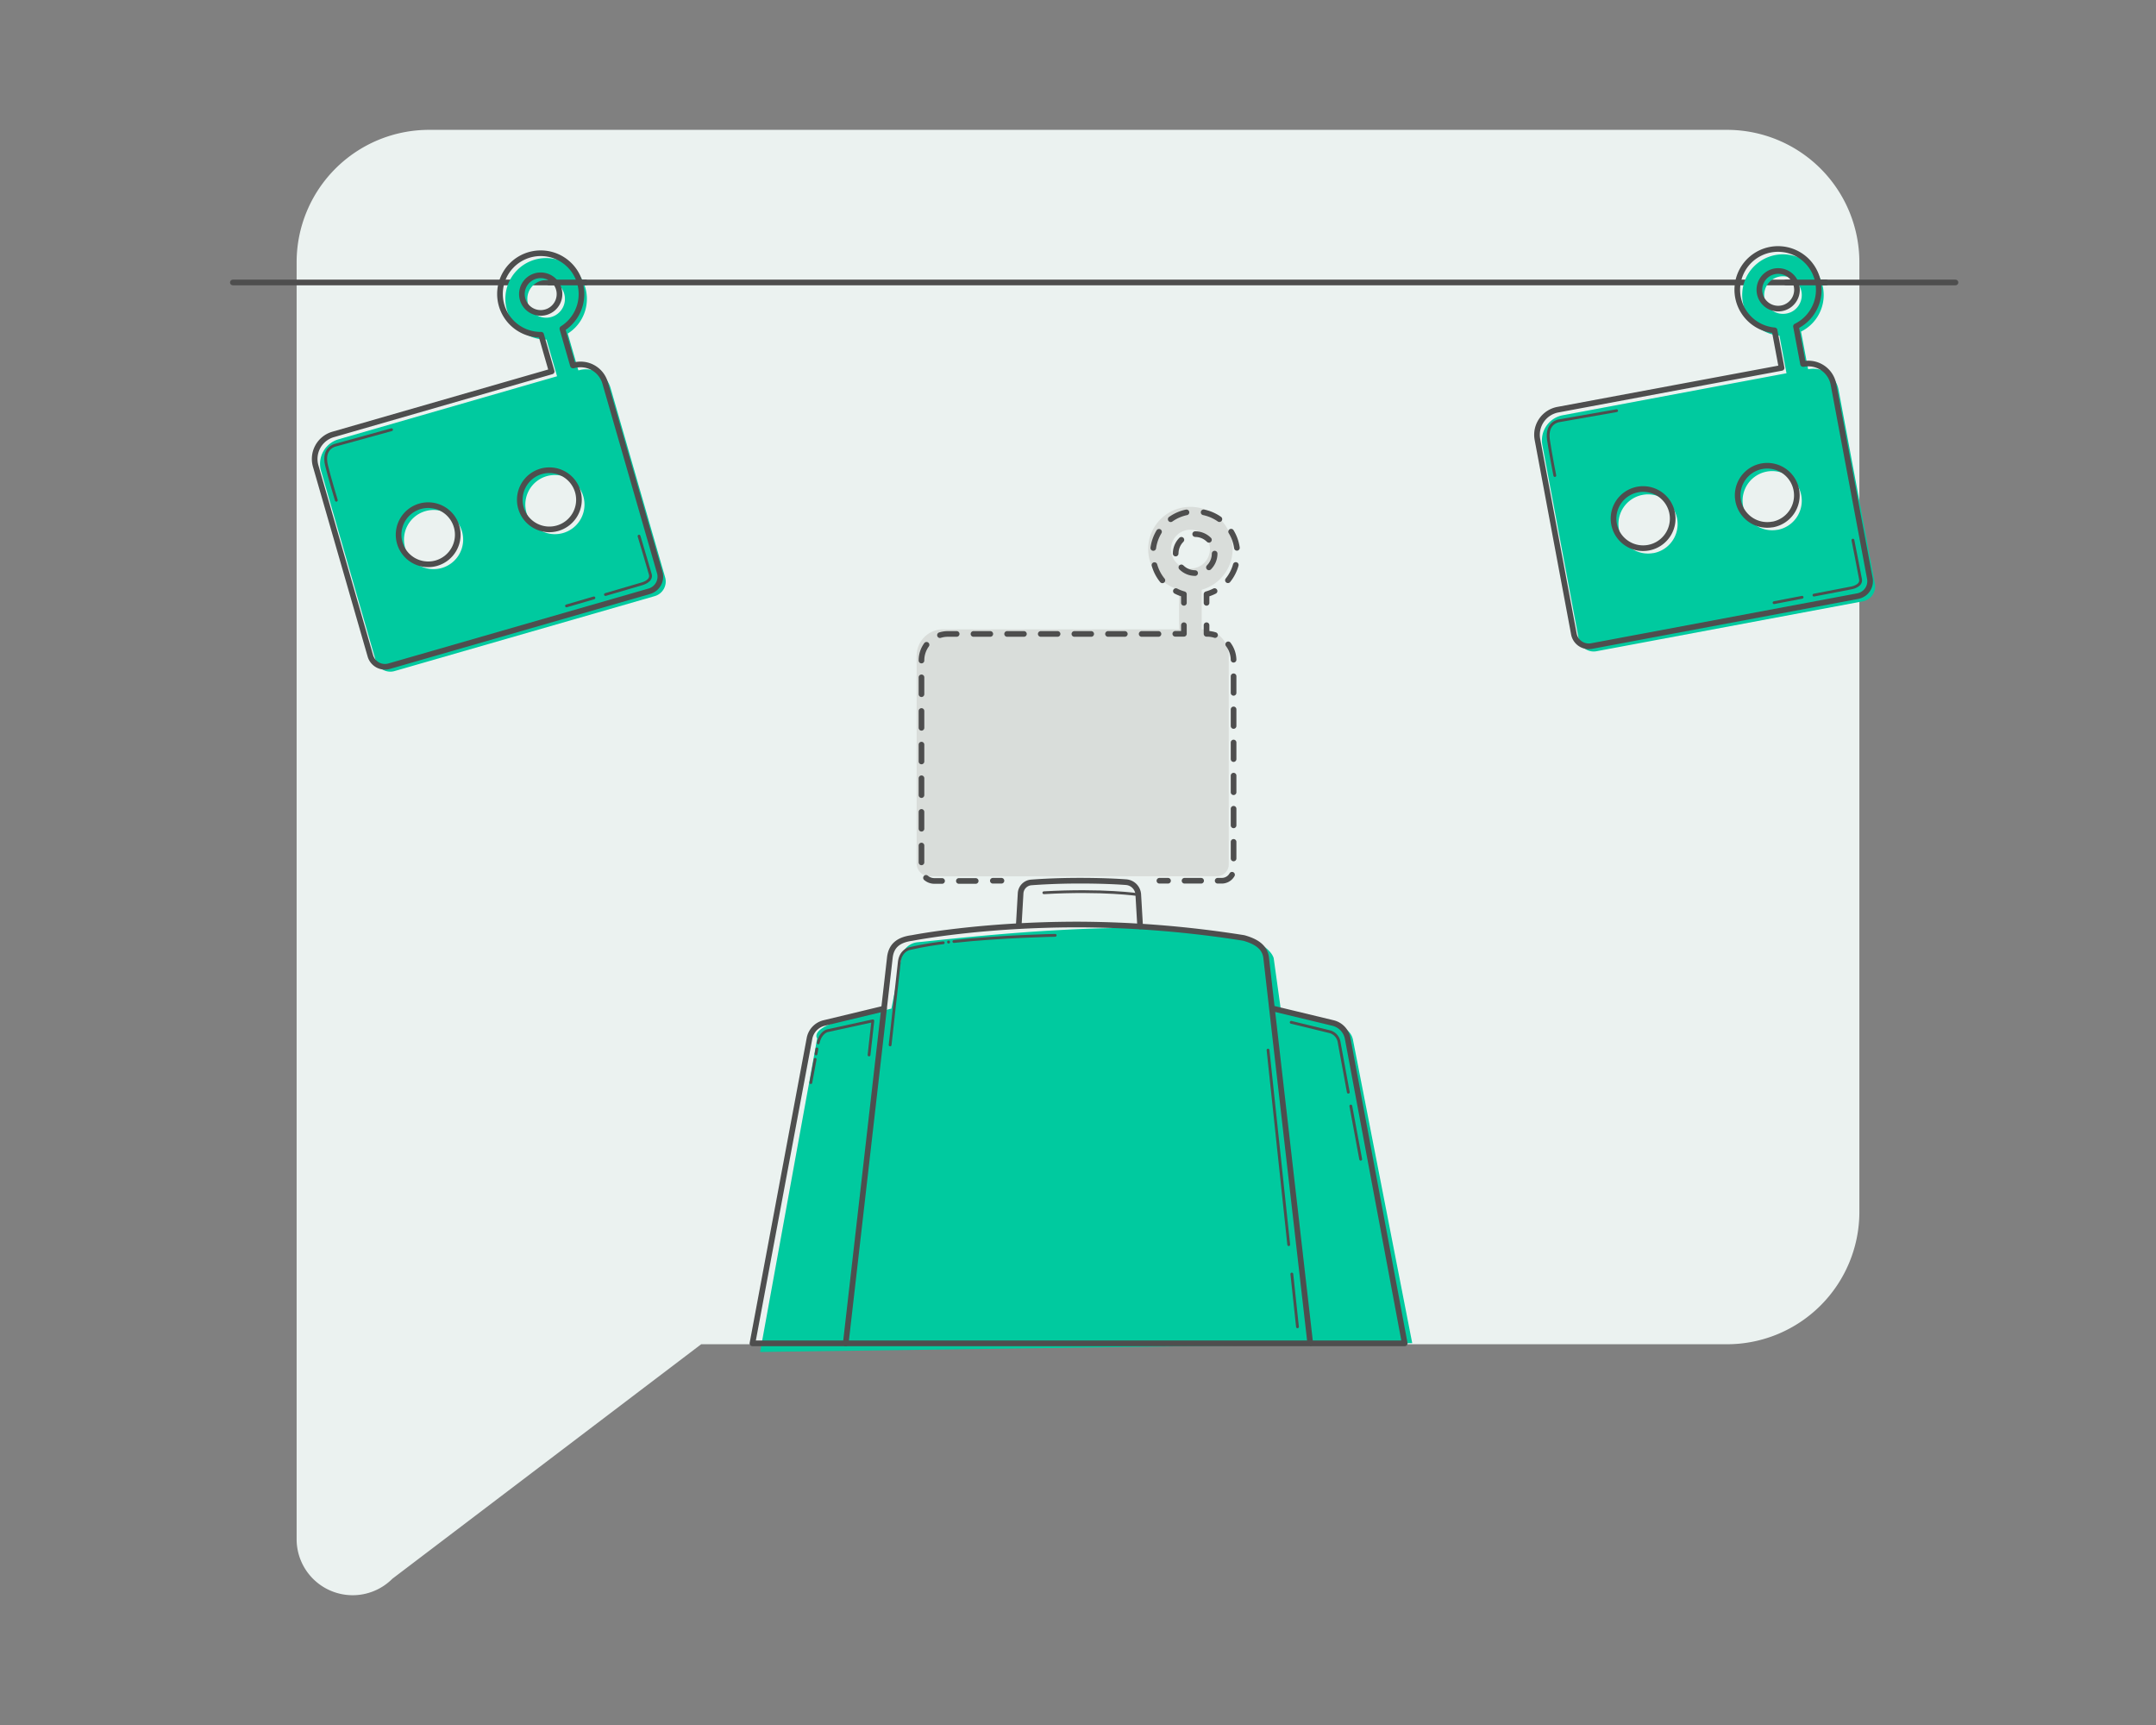 <svg xmlns="http://www.w3.org/2000/svg" id="Layer_1" data-name="Layer 1" viewBox="0 0 500 400"><rect x="0" y="0" width="500" height="400" fill="#808080" stroke="none"/><defs><style>.cls-1{fill:#ebf2f0}.cls-2{fill:#d9ddda}.cls-3{fill:#00ca9f}.cls-10,.cls-4,.cls-5,.cls-7,.cls-8,.cls-9{fill:none;stroke:#4e4e4e;stroke-linecap:round;stroke-linejoin:round}.cls-10,.cls-4,.cls-7,.cls-8,.cls-9{stroke-width:1.31px}.cls-5{stroke-width:.65px}.cls-6{fill:#4e4e4e}.cls-7{stroke-dasharray:3.84 3.84}.cls-8{stroke-dasharray:4.01 4.01}.cls-9{stroke-dasharray:3.9 3.9}.cls-10{stroke-dasharray:3.55 3.55}</style></defs><title>Artboard 1</title><path d="M91,366.08l71.61-54.37H400.51A30.71,30.71,0,0,0,431.21,281V60.82a30.71,30.71,0,0,0-30.67-30.71h-301A30.71,30.71,0,0,0,68.79,60.82V356.89A13,13,0,0,0,91,366.08Z" class="cls-1"/><path d="M267.76,203.19h14.46a2.74,2.74,0,0,0,2.74-2.74V152.07a6.13,6.13,0,0,0-6.13-6.13h-.14v-9.19a9.79,9.79,0,1,0-5.25,0v9.18H218.71a6.13,6.13,0,0,0-6.13,6.13v48.15a3,3,0,0,0,3,3h15.58m44.92-71.34a4.52,4.52,0,1,1,4.52-4.52A4.52,4.52,0,0,1,276.05,131.84Z" class="cls-2"/><path d="M176.28,313.5l13.23-72.7s-2.34-2.89,10-5.18l7.22-1.74,2.34-12a4.2,4.2,0,0,1,3.72-3.39c10.45-1,51.42-6,74.84-1.44,2.62.51,6.93,2.56,7.75,5.11l1.62,11.67,14,4.26a4,4,0,0,1,2.81,3.23l13.7,70.13Z" class="cls-3"/><path d="M288.45,217.5A250.16,250.16,0,0,0,250,214.38c-22.75,0-38.45,3.12-38.45,3.12-3.43.44-4.94,2-5.2,4.71L196.14,311.5H303.86l-10.21-89.29C293.39,219.53,291.21,218.28,288.45,217.5Z" class="cls-4"/><path d="M205,233.88l-13.87,3.34a4.54,4.54,0,0,0-3.4,3.58L174.5,311.5h21.64" class="cls-4"/><path d="M295.27,233.88l13.87,3.34a4.54,4.54,0,0,1,3.4,3.58l13.23,70.7H304.13" class="cls-4"/><path d="M218.75,218.61a73,73,0,0,0-7.58,1.31s-2.3.24-2.62,3.25l-2.12,19.13" class="cls-5"/><path d="M244.71,216.89s-12.6.23-23.5,1.43" class="cls-5"/><circle cx="219.98" cy="218.44" r=".34" class="cls-6"/><line x1="298.87" x2="294.07" y1="288.62" y2="243.5" class="cls-5"/><line x1="300.9" x2="299.59" y1="307.67" y2="295.42" class="cls-5"/><line x1="189.04" x2="188.04" y1="245.64" y2="251.04" class="cls-5"/><path d="M201.54,244.63l.88-7.92L191.92,239s-1.62.31-2.17,2.83" class="cls-5"/><line x1="189.25" x2="189.45" y1="244.39" y2="243.22" class="cls-5"/><path d="M313.27,256.47c1.18,6.37,2.29,12.34,2.29,12.34" class="cls-5"/><path d="M299.44,237.06l9,2.19a3,3,0,0,1,2.09,2.25c.13.76,1.1,6,2.16,11.76" class="cls-5"/><path d="M236.25,214.75l.44-7.59a2.69,2.69,0,0,1,2.49-2.54c2.35-.18,6.32-.4,11.15-.4,5.11,0,8.65.18,10.82.34a3.06,3.06,0,0,1,2.83,2.88l.43,7.36" class="cls-4"/><path d="M264.08,207.47s-8.24-1.24-22-.46" class="cls-5"/><g><g><line x1="268.88" x2="270.88" y1="204.23" y2="204.23" class="cls-4"/><path d="M274.71,204.23h8.63a2.74,2.74,0,0,0,2.74-2.74V153.11a6.13,6.13,0,0,0-2.59-5" class="cls-7"/><path d="M281.78,147.26a6.13,6.13,0,0,0-1.83-.28h-.14v-2" class="cls-4"/><path d="M279.81,139.79v-2a9.79,9.79,0,0,0,1.86-.73" class="cls-4"/><path d="M284.77,134.55A9.79,9.79,0,1,0,271,136" class="cls-8"/><path d="M272.7,137.06a9.84,9.84,0,0,0,1.86.73v2" class="cls-4"/><polyline points="274.56 144.97 274.56 146.97 272.56 146.97" class="cls-4"/><path d="M268.66,147H219.83a6.13,6.13,0,0,0-6.13,6.13v48.15a3,3,0,0,0,3,3H228.3" class="cls-9"/><line x1="230.25" x2="232.25" y1="204.23" y2="204.23" class="cls-4"/></g><circle cx="277.17" cy="128.37" r="4.52" class="cls-10"/></g><line x1="453.5" x2="54" y1="65.5" y2="65.5" class="cls-4"/><path d="M136.1,69.21a9.45,9.45,0,1,0-9.36,9.53l2.45,8.51L78.46,101.88a5.92,5.92,0,0,0-4,7.32l12.68,44a3.52,3.52,0,0,0,4.36,2.41l60.34-17.38a3.52,3.52,0,0,0,2.41-4.36l-12.68-44a5.92,5.92,0,0,0-7.32-4l-.13,0-2.45-8.52A9.45,9.45,0,0,0,136.1,69.21Zm-33.66,62.5a6.86,6.86,0,1,1,4.7-8.5A6.86,6.86,0,0,1,102.44,131.71Zm28.14-8.11a6.86,6.86,0,1,1,4.7-8.5A6.86,6.86,0,0,1,130.58,123.6Zm-1.93-50.41A4.36,4.36,0,1,1,131,68.95,4.37,4.37,0,0,1,128.65,73.19Z" class="cls-3"/><path d="M134.85,68.09a9.45,9.45,0,1,0-9.36,9.53l2.45,8.51L77.21,100.75a5.92,5.92,0,0,0-4,7.32l12.68,44a3.52,3.52,0,0,0,4.36,2.41l60.34-17.38a3.52,3.52,0,0,0,2.41-4.36l-12.68-44a5.92,5.92,0,0,0-7.32-4l-.13,0-2.45-8.52A9.45,9.45,0,0,0,134.85,68.09Zm-33.66,62.5a6.86,6.86,0,1,1,4.7-8.5A6.86,6.86,0,0,1,101.19,130.59Zm28.14-8.11A6.86,6.86,0,1,1,134,114,6.86,6.86,0,0,1,129.33,122.48ZM127.4,72.07a4.36,4.36,0,1,1,2.34-4.24A4.37,4.37,0,0,1,127.4,72.07Z" class="cls-4"/><path d="M90.8,99.64l-13,3.58s-3.06.59-2.08,4.67C76.4,110.74,78,116,78,116" class="cls-5"/><path d="M140.41,137.86l8.47-2.48s2.38-.62,1.94-2.19-2.62-8.87-2.62-8.87" class="cls-5"/><line x1="131.38" x2="137.74" y1="140.5" y2="138.64" class="cls-5"/><line x1="127.31" x2="135.81" y1="65.5" y2="65.5" class="cls-4"/><path d="M422.9,69.24a9.45,9.45,0,1,0-10.22,8.6l1.63,8.71-51.9,9.74a5.92,5.92,0,0,0-4.72,6.91l8.44,45a3.52,3.52,0,0,0,4.11,2.81L432,139.44a3.52,3.52,0,0,0,2.81-4.11l-8.44-45a5.92,5.92,0,0,0-6.91-4.72l-.14,0-1.64-8.72A9.45,9.45,0,0,0,422.9,69.24Zm-39.44,59a6.86,6.86,0,1,1,5.48-8A6.86,6.86,0,0,1,383.45,128.26Zm28.79-5.4a6.86,6.86,0,1,1,5.48-8A6.86,6.86,0,0,1,412.24,122.86Zm2.86-50.37a4.36,4.36,0,1,1,2.74-4A4.37,4.37,0,0,1,415.1,72.49Z" class="cls-3"/><path d="M421.76,68a9.45,9.45,0,1,0-10.22,8.6l1.63,8.71L361.27,95a5.92,5.92,0,0,0-4.72,6.91L365,147a3.52,3.52,0,0,0,4.11,2.81l61.72-11.58a3.52,3.52,0,0,0,2.81-4.11l-8.44-45a5.92,5.92,0,0,0-6.91-4.72l-.14,0-1.64-8.72A9.45,9.45,0,0,0,421.76,68Zm-39.44,59a6.86,6.86,0,1,1,5.48-8A6.86,6.86,0,0,1,382.32,127Zm28.79-5.4a6.86,6.86,0,1,1,5.48-8A6.86,6.86,0,0,1,411.1,121.62ZM414,71.25a4.36,4.36,0,1,1,2.74-4A4.37,4.37,0,0,1,414,71.25Z" class="cls-4"/><path d="M374.91,95.23l-13.28,2.33s-3.11.3-2.52,4.45c.41,2.9,1.47,8.26,1.47,8.26" class="cls-5"/><path d="M420.67,138l8.67-1.67s2.42-.4,2.14-2-1.77-9.08-1.77-9.08" class="cls-5"/><line x1="411.42" x2="417.93" y1="139.75" y2="138.5" class="cls-5"/><line x1="414.19" x2="423.5" y1="65.5" y2="65.5" class="cls-4"/></svg>